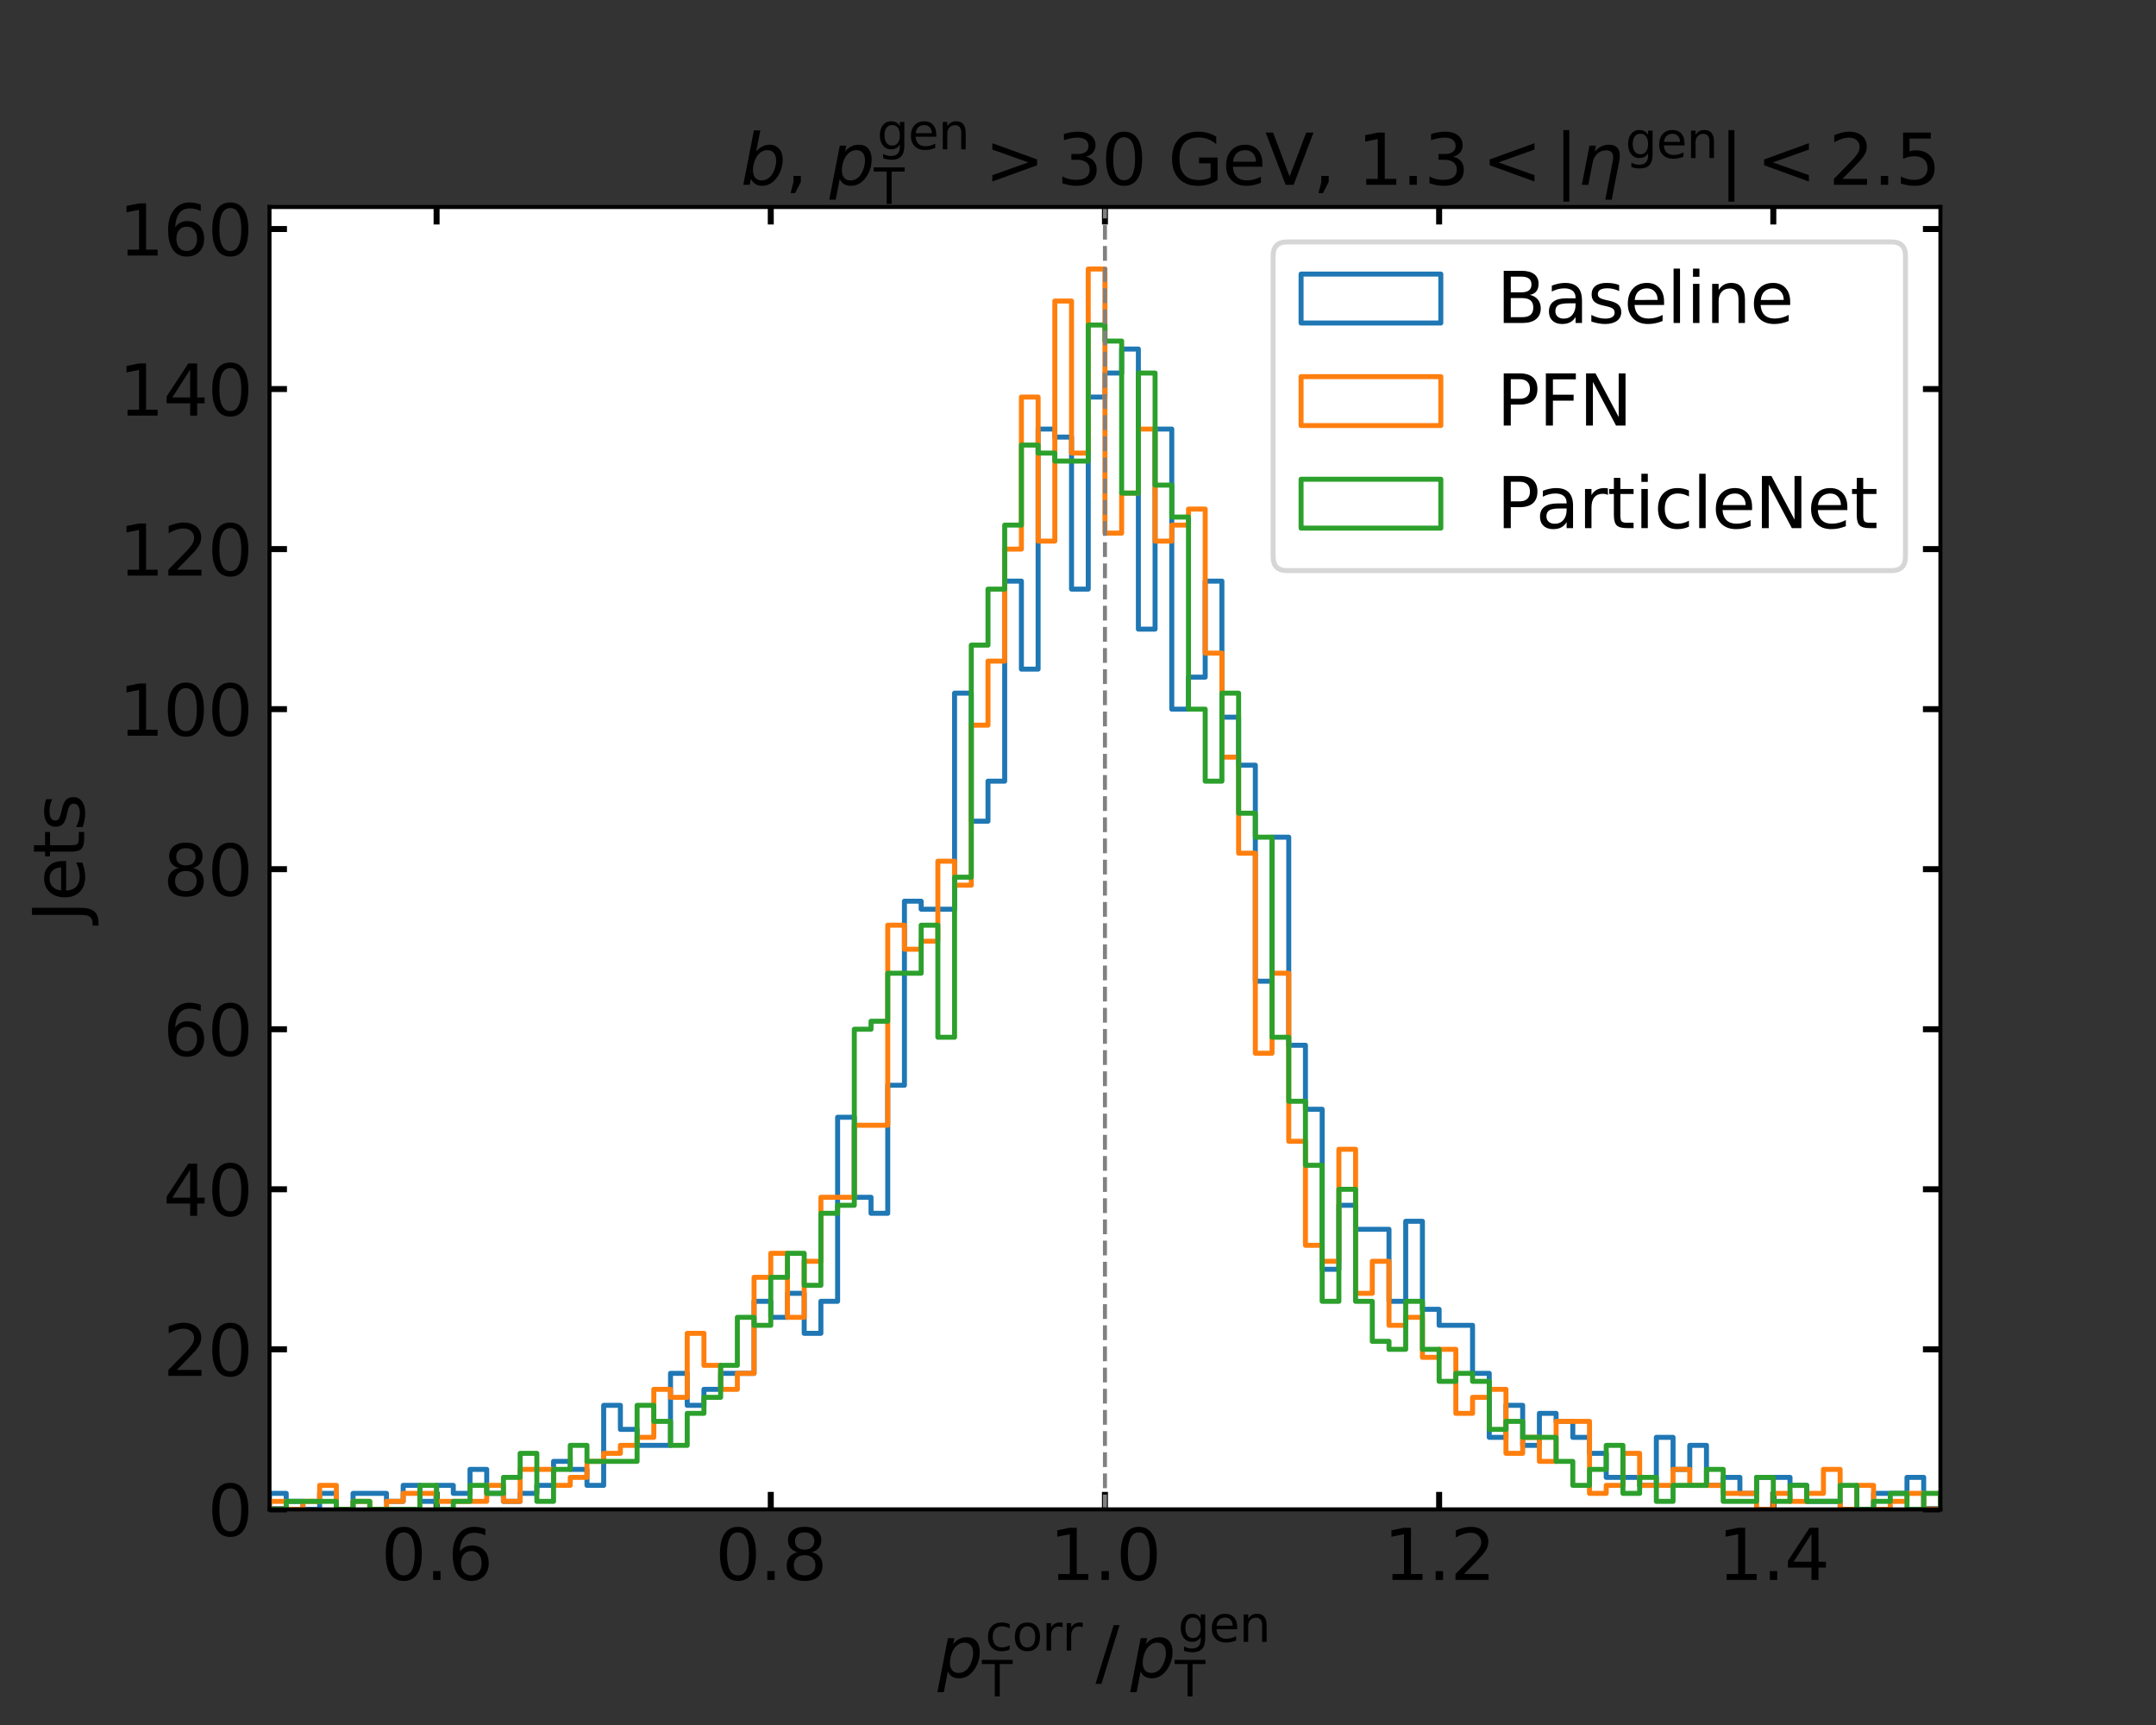 <?xml version="1.0" encoding="utf-8" standalone="no"?>
<!DOCTYPE svg PUBLIC "-//W3C//DTD SVG 1.1//EN"
  "http://www.w3.org/Graphics/SVG/1.1/DTD/svg11.dtd">
<svg xmlns:xlink="http://www.w3.org/1999/xlink" width="432pt" height="345.6pt" viewBox="0 0 432 345.6" xmlns="http://www.w3.org/2000/svg" version="1.1">
 <rect x="0" y="0" width="432" height="345.6" fill="#333333" stroke="none"/>
 <defs>
  <style type="text/css">*{stroke-linejoin: round; stroke-linecap: butt}</style>
 </defs>
 <g id="figure_1">
  <g id="patch_1">
   <path d="M 0 345.6 
L 432 345.6 
L 432 0 
L 0 0 
L 0 345.6 
z
" style="fill: none"/>
  </g>
  <g id="axes_1">
   <g id="patch_2">
    <path d="M 54 302.4 
L 388.8 302.4 
L 388.8 41.472 
L 54 41.472 
z
" style="fill: #ffffff"/>
   </g>
   <g id="matplotlib.axis_1">
    <g id="xtick_1">
     <g id="line2d_1">
      <defs>
       <path id="md44a64df7f" d="M 0 0 
L 0 -3.5 
" style="stroke: #000000; stroke-width: 1.2"/>
      </defs>
      <g>
       <use xlink:href="#md44a64df7f" x="87.48" y="302.4" style="stroke: #000000; stroke-width: 1.2"/>
      </g>
     </g>
     <g id="line2d_2">
      <defs>
       <path id="m514fd27bde" d="M 0 0 
L 0 3.5 
" style="stroke: #000000; stroke-width: 1.2"/>
      </defs>
      <g>
       <use xlink:href="#m514fd27bde" x="87.48" y="41.472" style="stroke: #000000; stroke-width: 1.2"/>
      </g>
     </g>
     <g id="text_1">
      <!-- 0.6 -->
      <g transform="translate(76.348 316.538)scale(0.14 -0.14)">
       <defs>
        <path id="DejaVuSans-30" d="M 2034 4250 
Q 1547 4250 1301 3770 
Q 1056 3291 1056 2328 
Q 1056 1369 1301 889 
Q 1547 409 2034 409 
Q 2525 409 2770 889 
Q 3016 1369 3016 2328 
Q 3016 3291 2770 3770 
Q 2525 4250 2034 4250 
z
M 2034 4750 
Q 2819 4750 3233 4129 
Q 3647 3509 3647 2328 
Q 3647 1150 3233 529 
Q 2819 -91 2034 -91 
Q 1250 -91 836 529 
Q 422 1150 422 2328 
Q 422 3509 836 4129 
Q 1250 4750 2034 4750 
z
" transform="scale(0.016)"/>
        <path id="DejaVuSans-2e" d="M 684 794 
L 1344 794 
L 1344 0 
L 684 0 
L 684 794 
z
" transform="scale(0.016)"/>
        <path id="DejaVuSans-36" d="M 2113 2584 
Q 1688 2584 1439 2293 
Q 1191 2003 1191 1497 
Q 1191 994 1439 701 
Q 1688 409 2113 409 
Q 2538 409 2786 701 
Q 3034 994 3034 1497 
Q 3034 2003 2786 2293 
Q 2538 2584 2113 2584 
z
M 3366 4563 
L 3366 3988 
Q 3128 4100 2886 4159 
Q 2644 4219 2406 4219 
Q 1781 4219 1451 3797 
Q 1122 3375 1075 2522 
Q 1259 2794 1537 2939 
Q 1816 3084 2150 3084 
Q 2853 3084 3261 2657 
Q 3669 2231 3669 1497 
Q 3669 778 3244 343 
Q 2819 -91 2113 -91 
Q 1303 -91 875 529 
Q 447 1150 447 2328 
Q 447 3434 972 4092 
Q 1497 4750 2381 4750 
Q 2619 4750 2861 4703 
Q 3103 4656 3366 4563 
z
" transform="scale(0.016)"/>
       </defs>
       <use xlink:href="#DejaVuSans-30"/>
       <use xlink:href="#DejaVuSans-2e" x="63.623"/>
       <use xlink:href="#DejaVuSans-36" x="95.41"/>
      </g>
     </g>
    </g>
    <g id="xtick_2">
     <g id="line2d_3">
      <g>
       <use xlink:href="#md44a64df7f" x="154.44" y="302.4" style="stroke: #000000; stroke-width: 1.2"/>
      </g>
     </g>
     <g id="line2d_4">
      <g>
       <use xlink:href="#m514fd27bde" x="154.44" y="41.472" style="stroke: #000000; stroke-width: 1.2"/>
      </g>
     </g>
     <g id="text_2">
      <!-- 0.8 -->
      <g transform="translate(143.308 316.538)scale(0.14 -0.14)">
       <defs>
        <path id="DejaVuSans-38" d="M 2034 2216 
Q 1584 2216 1326 1975 
Q 1069 1734 1069 1313 
Q 1069 891 1326 650 
Q 1584 409 2034 409 
Q 2484 409 2743 651 
Q 3003 894 3003 1313 
Q 3003 1734 2745 1975 
Q 2488 2216 2034 2216 
z
M 1403 2484 
Q 997 2584 770 2862 
Q 544 3141 544 3541 
Q 544 4100 942 4425 
Q 1341 4750 2034 4750 
Q 2731 4750 3128 4425 
Q 3525 4100 3525 3541 
Q 3525 3141 3298 2862 
Q 3072 2584 2669 2484 
Q 3125 2378 3379 2068 
Q 3634 1759 3634 1313 
Q 3634 634 3220 271 
Q 2806 -91 2034 -91 
Q 1263 -91 848 271 
Q 434 634 434 1313 
Q 434 1759 690 2068 
Q 947 2378 1403 2484 
z
M 1172 3481 
Q 1172 3119 1398 2916 
Q 1625 2713 2034 2713 
Q 2441 2713 2670 2916 
Q 2900 3119 2900 3481 
Q 2900 3844 2670 4047 
Q 2441 4250 2034 4250 
Q 1625 4250 1398 4047 
Q 1172 3844 1172 3481 
z
" transform="scale(0.016)"/>
       </defs>
       <use xlink:href="#DejaVuSans-30"/>
       <use xlink:href="#DejaVuSans-2e" x="63.623"/>
       <use xlink:href="#DejaVuSans-38" x="95.41"/>
      </g>
     </g>
    </g>
    <g id="xtick_3">
     <g id="line2d_5">
      <g>
       <use xlink:href="#md44a64df7f" x="221.4" y="302.4" style="stroke: #000000; stroke-width: 1.2"/>
      </g>
     </g>
     <g id="line2d_6">
      <g>
       <use xlink:href="#m514fd27bde" x="221.4" y="41.472" style="stroke: #000000; stroke-width: 1.2"/>
      </g>
     </g>
     <g id="text_3">
      <!-- 1.0 -->
      <g transform="translate(210.268 316.538)scale(0.14 -0.14)">
       <defs>
        <path id="DejaVuSans-31" d="M 794 531 
L 1825 531 
L 1825 4091 
L 703 3866 
L 703 4441 
L 1819 4666 
L 2450 4666 
L 2450 531 
L 3481 531 
L 3481 0 
L 794 0 
L 794 531 
z
" transform="scale(0.016)"/>
       </defs>
       <use xlink:href="#DejaVuSans-31"/>
       <use xlink:href="#DejaVuSans-2e" x="63.623"/>
       <use xlink:href="#DejaVuSans-30" x="95.41"/>
      </g>
     </g>
    </g>
    <g id="xtick_4">
     <g id="line2d_7">
      <g>
       <use xlink:href="#md44a64df7f" x="288.36" y="302.4" style="stroke: #000000; stroke-width: 1.2"/>
      </g>
     </g>
     <g id="line2d_8">
      <g>
       <use xlink:href="#m514fd27bde" x="288.36" y="41.472" style="stroke: #000000; stroke-width: 1.2"/>
      </g>
     </g>
     <g id="text_4">
      <!-- 1.2 -->
      <g transform="translate(277.228 316.538)scale(0.14 -0.14)">
       <defs>
        <path id="DejaVuSans-32" d="M 1228 531 
L 3431 531 
L 3431 0 
L 469 0 
L 469 531 
Q 828 903 1448 1529 
Q 2069 2156 2228 2338 
Q 2531 2678 2651 2914 
Q 2772 3150 2772 3378 
Q 2772 3750 2511 3984 
Q 2250 4219 1831 4219 
Q 1534 4219 1204 4116 
Q 875 4013 500 3803 
L 500 4441 
Q 881 4594 1212 4672 
Q 1544 4750 1819 4750 
Q 2544 4750 2975 4387 
Q 3406 4025 3406 3419 
Q 3406 3131 3298 2873 
Q 3191 2616 2906 2266 
Q 2828 2175 2409 1742 
Q 1991 1309 1228 531 
z
" transform="scale(0.016)"/>
       </defs>
       <use xlink:href="#DejaVuSans-31"/>
       <use xlink:href="#DejaVuSans-2e" x="63.623"/>
       <use xlink:href="#DejaVuSans-32" x="95.41"/>
      </g>
     </g>
    </g>
    <g id="xtick_5">
     <g id="line2d_9">
      <g>
       <use xlink:href="#md44a64df7f" x="355.32" y="302.4" style="stroke: #000000; stroke-width: 1.2"/>
      </g>
     </g>
     <g id="line2d_10">
      <g>
       <use xlink:href="#m514fd27bde" x="355.32" y="41.472" style="stroke: #000000; stroke-width: 1.2"/>
      </g>
     </g>
     <g id="text_5">
      <!-- 1.4 -->
      <g transform="translate(344.188 316.538)scale(0.14 -0.14)">
       <defs>
        <path id="DejaVuSans-34" d="M 2419 4116 
L 825 1625 
L 2419 1625 
L 2419 4116 
z
M 2253 4666 
L 3047 4666 
L 3047 1625 
L 3713 1625 
L 3713 1100 
L 3047 1100 
L 3047 0 
L 2419 0 
L 2419 1100 
L 313 1100 
L 313 1709 
L 2253 4666 
z
" transform="scale(0.016)"/>
       </defs>
       <use xlink:href="#DejaVuSans-31"/>
       <use xlink:href="#DejaVuSans-2e" x="63.623"/>
       <use xlink:href="#DejaVuSans-34" x="95.41"/>
      </g>
     </g>
    </g>
    <g id="text_6">
     <!-- $p_\mathrm{T}^\mathrm{corr}\//\/p_\mathrm{T}^\mathrm{gen}$ -->
     <g transform="translate(187.87 336.049)scale(0.14 -0.14)">
      <defs>
       <path id="DejaVuSans-Oblique-70" d="M 3175 2156 
Q 3175 2616 2975 2859 
Q 2775 3103 2400 3103 
Q 2144 3103 1911 2972 
Q 1678 2841 1497 2591 
Q 1319 2344 1212 1994 
Q 1106 1644 1106 1300 
Q 1106 863 1306 627 
Q 1506 391 1875 391 
Q 2147 391 2380 519 
Q 2613 647 2778 891 
Q 2956 1147 3065 1494 
Q 3175 1841 3175 2156 
z
M 1394 2969 
Q 1625 3272 1939 3428 
Q 2253 3584 2638 3584 
Q 3175 3584 3472 3232 
Q 3769 2881 3769 2247 
Q 3769 1728 3584 1258 
Q 3400 788 3053 416 
Q 2822 169 2531 39 
Q 2241 -91 1919 -91 
Q 1547 -91 1294 64 
Q 1041 219 916 525 
L 556 -1331 
L -19 -1331 
L 922 3500 
L 1497 3500 
L 1394 2969 
z
" transform="scale(0.016)"/>
       <path id="DejaVuSans-63" d="M 3122 3366 
L 3122 2828 
Q 2878 2963 2633 3030 
Q 2388 3097 2138 3097 
Q 1578 3097 1268 2742 
Q 959 2388 959 1747 
Q 959 1106 1268 751 
Q 1578 397 2138 397 
Q 2388 397 2633 464 
Q 2878 531 3122 666 
L 3122 134 
Q 2881 22 2623 -34 
Q 2366 -91 2075 -91 
Q 1284 -91 818 406 
Q 353 903 353 1747 
Q 353 2603 823 3093 
Q 1294 3584 2113 3584 
Q 2378 3584 2631 3529 
Q 2884 3475 3122 3366 
z
" transform="scale(0.016)"/>
       <path id="DejaVuSans-6f" d="M 1959 3097 
Q 1497 3097 1228 2736 
Q 959 2375 959 1747 
Q 959 1119 1226 758 
Q 1494 397 1959 397 
Q 2419 397 2687 759 
Q 2956 1122 2956 1747 
Q 2956 2369 2687 2733 
Q 2419 3097 1959 3097 
z
M 1959 3584 
Q 2709 3584 3137 3096 
Q 3566 2609 3566 1747 
Q 3566 888 3137 398 
Q 2709 -91 1959 -91 
Q 1206 -91 779 398 
Q 353 888 353 1747 
Q 353 2609 779 3096 
Q 1206 3584 1959 3584 
z
" transform="scale(0.016)"/>
       <path id="DejaVuSans-72" d="M 2631 2963 
Q 2534 3019 2420 3045 
Q 2306 3072 2169 3072 
Q 1681 3072 1420 2755 
Q 1159 2438 1159 1844 
L 1159 0 
L 581 0 
L 581 3500 
L 1159 3500 
L 1159 2956 
Q 1341 3275 1631 3429 
Q 1922 3584 2338 3584 
Q 2397 3584 2469 3576 
Q 2541 3569 2628 3553 
L 2631 2963 
z
" transform="scale(0.016)"/>
       <path id="DejaVuSans-54" d="M -19 4666 
L 3928 4666 
L 3928 4134 
L 2272 4134 
L 2272 0 
L 1638 0 
L 1638 4134 
L -19 4134 
L -19 4666 
z
" transform="scale(0.016)"/>
       <path id="DejaVuSans-2f" d="M 1625 4666 
L 2156 4666 
L 531 -594 
L 0 -594 
L 1625 4666 
z
" transform="scale(0.016)"/>
       <path id="DejaVuSans-67" d="M 2906 1791 
Q 2906 2416 2648 2759 
Q 2391 3103 1925 3103 
Q 1463 3103 1205 2759 
Q 947 2416 947 1791 
Q 947 1169 1205 825 
Q 1463 481 1925 481 
Q 2391 481 2648 825 
Q 2906 1169 2906 1791 
z
M 3481 434 
Q 3481 -459 3084 -895 
Q 2688 -1331 1869 -1331 
Q 1566 -1331 1297 -1286 
Q 1028 -1241 775 -1147 
L 775 -588 
Q 1028 -725 1275 -790 
Q 1522 -856 1778 -856 
Q 2344 -856 2625 -561 
Q 2906 -266 2906 331 
L 2906 616 
Q 2728 306 2450 153 
Q 2172 0 1784 0 
Q 1141 0 747 490 
Q 353 981 353 1791 
Q 353 2603 747 3093 
Q 1141 3584 1784 3584 
Q 2172 3584 2450 3431 
Q 2728 3278 2906 2969 
L 2906 3500 
L 3481 3500 
L 3481 434 
z
" transform="scale(0.016)"/>
       <path id="DejaVuSans-65" d="M 3597 1894 
L 3597 1613 
L 953 1613 
Q 991 1019 1311 708 
Q 1631 397 2203 397 
Q 2534 397 2845 478 
Q 3156 559 3463 722 
L 3463 178 
Q 3153 47 2828 -22 
Q 2503 -91 2169 -91 
Q 1331 -91 842 396 
Q 353 884 353 1716 
Q 353 2575 817 3079 
Q 1281 3584 2069 3584 
Q 2775 3584 3186 3129 
Q 3597 2675 3597 1894 
z
M 3022 2063 
Q 3016 2534 2758 2815 
Q 2500 3097 2075 3097 
Q 1594 3097 1305 2825 
Q 1016 2553 972 2059 
L 3022 2063 
z
" transform="scale(0.016)"/>
       <path id="DejaVuSans-6e" d="M 3513 2113 
L 3513 0 
L 2938 0 
L 2938 2094 
Q 2938 2591 2744 2837 
Q 2550 3084 2163 3084 
Q 1697 3084 1428 2787 
Q 1159 2491 1159 1978 
L 1159 0 
L 581 0 
L 581 3500 
L 1159 3500 
L 1159 2956 
Q 1366 3272 1645 3428 
Q 1925 3584 2291 3584 
Q 2894 3584 3203 3211 
Q 3513 2838 3513 2113 
z
" transform="scale(0.016)"/>
      </defs>
      <use xlink:href="#DejaVuSans-Oblique-70" transform="translate(0 0.052)"/>
      <use xlink:href="#DejaVuSans-63" transform="translate(68.126 38.333)scale(0.7)"/>
      <use xlink:href="#DejaVuSans-6f" transform="translate(106.613 38.333)scale(0.7)"/>
      <use xlink:href="#DejaVuSans-72" transform="translate(149.44 38.333)scale(0.7)"/>
      <use xlink:href="#DejaVuSans-72" transform="translate(178.219 38.333)scale(0.7)"/>
      <use xlink:href="#DejaVuSans-54" transform="translate(63.477 -27.292)scale(0.7)"/>
      <use xlink:href="#DejaVuSans-2f" transform="translate(225.969 0.052)"/>
      <use xlink:href="#DejaVuSans-Oblique-70" transform="translate(275.896 0.052)"/>
      <use xlink:href="#DejaVuSans-67" transform="translate(344.022 50.8)scale(0.7)"/>
      <use xlink:href="#DejaVuSans-65" transform="translate(388.456 50.8)scale(0.7)"/>
      <use xlink:href="#DejaVuSans-6e" transform="translate(431.522 50.8)scale(0.7)"/>
      <use xlink:href="#DejaVuSans-54" transform="translate(339.372 -27.292)scale(0.7)"/>
     </g>
    </g>
   </g>
   <g id="matplotlib.axis_2">
    <g id="ytick_1">
     <g id="line2d_11">
      <defs>
       <path id="md20854855e" d="M 0 0 
L 3.5 0 
" style="stroke: #000000; stroke-width: 1.2"/>
      </defs>
      <g>
       <use xlink:href="#md20854855e" x="54" y="302.4" style="stroke: #000000; stroke-width: 1.2"/>
      </g>
     </g>
     <g id="line2d_12">
      <defs>
       <path id="me1ad275a68" d="M 0 0 
L -3.5 0 
" style="stroke: #000000; stroke-width: 1.2"/>
      </defs>
      <g>
       <use xlink:href="#me1ad275a68" x="388.8" y="302.4" style="stroke: #000000; stroke-width: 1.2"/>
      </g>
     </g>
     <g id="text_7">
      <!-- 0 -->
      <g transform="translate(41.593 307.719)scale(0.14 -0.14)">
       <use xlink:href="#DejaVuSans-30"/>
      </g>
     </g>
    </g>
    <g id="ytick_2">
     <g id="line2d_13">
      <g>
       <use xlink:href="#md20854855e" x="54" y="270.335" style="stroke: #000000; stroke-width: 1.2"/>
      </g>
     </g>
     <g id="line2d_14">
      <g>
       <use xlink:href="#me1ad275a68" x="388.8" y="270.335" style="stroke: #000000; stroke-width: 1.2"/>
      </g>
     </g>
     <g id="text_8">
      <!-- 20 -->
      <g transform="translate(32.685 275.654)scale(0.14 -0.14)">
       <use xlink:href="#DejaVuSans-32"/>
       <use xlink:href="#DejaVuSans-30" x="63.623"/>
      </g>
     </g>
    </g>
    <g id="ytick_3">
     <g id="line2d_15">
      <g>
       <use xlink:href="#md20854855e" x="54" y="238.27" style="stroke: #000000; stroke-width: 1.2"/>
      </g>
     </g>
     <g id="line2d_16">
      <g>
       <use xlink:href="#me1ad275a68" x="388.8" y="238.27" style="stroke: #000000; stroke-width: 1.2"/>
      </g>
     </g>
     <g id="text_9">
      <!-- 40 -->
      <g transform="translate(32.685 243.589)scale(0.14 -0.14)">
       <use xlink:href="#DejaVuSans-34"/>
       <use xlink:href="#DejaVuSans-30" x="63.623"/>
      </g>
     </g>
    </g>
    <g id="ytick_4">
     <g id="line2d_17">
      <g>
       <use xlink:href="#md20854855e" x="54" y="206.205" style="stroke: #000000; stroke-width: 1.2"/>
      </g>
     </g>
     <g id="line2d_18">
      <g>
       <use xlink:href="#me1ad275a68" x="388.8" y="206.205" style="stroke: #000000; stroke-width: 1.2"/>
      </g>
     </g>
     <g id="text_10">
      <!-- 60 -->
      <g transform="translate(32.685 211.524)scale(0.14 -0.14)">
       <use xlink:href="#DejaVuSans-36"/>
       <use xlink:href="#DejaVuSans-30" x="63.623"/>
      </g>
     </g>
    </g>
    <g id="ytick_5">
     <g id="line2d_19">
      <g>
       <use xlink:href="#md20854855e" x="54" y="174.14" style="stroke: #000000; stroke-width: 1.2"/>
      </g>
     </g>
     <g id="line2d_20">
      <g>
       <use xlink:href="#me1ad275a68" x="388.8" y="174.14" style="stroke: #000000; stroke-width: 1.2"/>
      </g>
     </g>
     <g id="text_11">
      <!-- 80 -->
      <g transform="translate(32.685 179.459)scale(0.14 -0.14)">
       <use xlink:href="#DejaVuSans-38"/>
       <use xlink:href="#DejaVuSans-30" x="63.623"/>
      </g>
     </g>
    </g>
    <g id="ytick_6">
     <g id="line2d_21">
      <g>
       <use xlink:href="#md20854855e" x="54" y="142.076" style="stroke: #000000; stroke-width: 1.2"/>
      </g>
     </g>
     <g id="line2d_22">
      <g>
       <use xlink:href="#me1ad275a68" x="388.8" y="142.076" style="stroke: #000000; stroke-width: 1.2"/>
      </g>
     </g>
     <g id="text_12">
      <!-- 100 -->
      <g transform="translate(23.777 147.394)scale(0.14 -0.14)">
       <use xlink:href="#DejaVuSans-31"/>
       <use xlink:href="#DejaVuSans-30" x="63.623"/>
       <use xlink:href="#DejaVuSans-30" x="127.246"/>
      </g>
     </g>
    </g>
    <g id="ytick_7">
     <g id="line2d_23">
      <g>
       <use xlink:href="#md20854855e" x="54" y="110.011" style="stroke: #000000; stroke-width: 1.2"/>
      </g>
     </g>
     <g id="line2d_24">
      <g>
       <use xlink:href="#me1ad275a68" x="388.8" y="110.011" style="stroke: #000000; stroke-width: 1.2"/>
      </g>
     </g>
     <g id="text_13">
      <!-- 120 -->
      <g transform="translate(23.777 115.33)scale(0.14 -0.14)">
       <use xlink:href="#DejaVuSans-31"/>
       <use xlink:href="#DejaVuSans-32" x="63.623"/>
       <use xlink:href="#DejaVuSans-30" x="127.246"/>
      </g>
     </g>
    </g>
    <g id="ytick_8">
     <g id="line2d_25">
      <g>
       <use xlink:href="#md20854855e" x="54" y="77.946" style="stroke: #000000; stroke-width: 1.2"/>
      </g>
     </g>
     <g id="line2d_26">
      <g>
       <use xlink:href="#me1ad275a68" x="388.8" y="77.946" style="stroke: #000000; stroke-width: 1.2"/>
      </g>
     </g>
     <g id="text_14">
      <!-- 140 -->
      <g transform="translate(23.777 83.265)scale(0.14 -0.14)">
       <use xlink:href="#DejaVuSans-31"/>
       <use xlink:href="#DejaVuSans-34" x="63.623"/>
       <use xlink:href="#DejaVuSans-30" x="127.246"/>
      </g>
     </g>
    </g>
    <g id="ytick_9">
     <g id="line2d_27">
      <g>
       <use xlink:href="#md20854855e" x="54" y="45.881" style="stroke: #000000; stroke-width: 1.2"/>
      </g>
     </g>
     <g id="line2d_28">
      <g>
       <use xlink:href="#me1ad275a68" x="388.8" y="45.881" style="stroke: #000000; stroke-width: 1.2"/>
      </g>
     </g>
     <g id="text_15">
      <!-- 160 -->
      <g transform="translate(23.777 51.2)scale(0.14 -0.14)">
       <use xlink:href="#DejaVuSans-31"/>
       <use xlink:href="#DejaVuSans-36" x="63.623"/>
       <use xlink:href="#DejaVuSans-30" x="127.246"/>
      </g>
     </g>
    </g>
    <g id="text_16">
     <!-- Jets -->
     <g transform="translate(16.866 184.699)rotate(-90)scale(0.14 -0.14)">
      <defs>
       <path id="DejaVuSans-4a" d="M 628 4666 
L 1259 4666 
L 1259 325 
Q 1259 -519 939 -900 
Q 619 -1281 -91 -1281 
L -331 -1281 
L -331 -750 
L -134 -750 
Q 284 -750 456 -515 
Q 628 -281 628 325 
L 628 4666 
z
" transform="scale(0.016)"/>
       <path id="DejaVuSans-74" d="M 1172 4494 
L 1172 3500 
L 2356 3500 
L 2356 3053 
L 1172 3053 
L 1172 1153 
Q 1172 725 1289 603 
Q 1406 481 1766 481 
L 2356 481 
L 2356 0 
L 1766 0 
Q 1100 0 847 248 
Q 594 497 594 1153 
L 594 3053 
L 172 3053 
L 172 3500 
L 594 3500 
L 594 4494 
L 1172 4494 
z
" transform="scale(0.016)"/>
       <path id="DejaVuSans-73" d="M 2834 3397 
L 2834 2853 
Q 2591 2978 2328 3040 
Q 2066 3103 1784 3103 
Q 1356 3103 1142 2972 
Q 928 2841 928 2578 
Q 928 2378 1081 2264 
Q 1234 2150 1697 2047 
L 1894 2003 
Q 2506 1872 2764 1633 
Q 3022 1394 3022 966 
Q 3022 478 2636 193 
Q 2250 -91 1575 -91 
Q 1294 -91 989 -36 
Q 684 19 347 128 
L 347 722 
Q 666 556 975 473 
Q 1284 391 1588 391 
Q 1994 391 2212 530 
Q 2431 669 2431 922 
Q 2431 1156 2273 1281 
Q 2116 1406 1581 1522 
L 1381 1569 
Q 847 1681 609 1914 
Q 372 2147 372 2553 
Q 372 3047 722 3315 
Q 1072 3584 1716 3584 
Q 2034 3584 2315 3537 
Q 2597 3491 2834 3397 
z
" transform="scale(0.016)"/>
      </defs>
      <use xlink:href="#DejaVuSans-4a"/>
      <use xlink:href="#DejaVuSans-65" x="29.492"/>
      <use xlink:href="#DejaVuSans-74" x="91.016"/>
      <use xlink:href="#DejaVuSans-73" x="130.225"/>
     </g>
    </g>
   </g>
   <g id="patch_3">
    <path d="M 54 302.4 
L 54 299.194 
L 57.348 299.194 
L 57.348 300.797 
L 60.696 300.797 
L 60.696 302.4 
L 64.044 302.4 
L 64.044 299.194 
L 67.392 299.194 
L 67.392 302.4 
L 70.74 302.4 
L 70.74 299.194 
L 77.436 299.194 
L 77.436 300.797 
L 80.784 300.797 
L 80.784 297.59 
L 84.132 297.59 
L 84.132 300.797 
L 87.48 300.797 
L 87.48 297.59 
L 90.828 297.59 
L 90.828 299.194 
L 94.176 299.194 
L 94.176 294.384 
L 97.524 294.384 
L 97.524 299.194 
L 100.872 299.194 
L 100.872 300.797 
L 104.22 300.797 
L 104.22 299.194 
L 107.568 299.194 
L 107.568 297.59 
L 110.916 297.59 
L 110.916 292.781 
L 114.264 292.781 
L 114.264 294.384 
L 117.612 294.384 
L 117.612 297.59 
L 120.96 297.59 
L 120.96 281.558 
L 124.308 281.558 
L 124.308 286.368 
L 127.656 286.368 
L 127.656 289.574 
L 134.352 289.574 
L 134.352 275.145 
L 137.7 275.145 
L 137.7 281.558 
L 141.048 281.558 
L 141.048 278.351 
L 144.396 278.351 
L 144.396 275.145 
L 151.092 275.145 
L 151.092 260.716 
L 154.44 260.716 
L 154.44 263.922 
L 157.788 263.922 
L 157.788 259.112 
L 161.136 259.112 
L 161.136 267.129 
L 164.484 267.129 
L 164.484 260.716 
L 167.832 260.716 
L 167.832 223.841 
L 171.18 223.841 
L 171.18 239.873 
L 174.528 239.873 
L 174.528 243.08 
L 177.876 243.08 
L 177.876 217.428 
L 181.224 217.428 
L 181.224 180.553 
L 184.572 180.553 
L 184.572 182.157 
L 191.268 182.157 
L 191.268 138.869 
L 194.616 138.869 
L 194.616 164.521 
L 197.964 164.521 
L 197.964 156.505 
L 201.312 156.505 
L 201.312 116.424 
L 204.66 116.424 
L 204.66 134.059 
L 208.008 134.059 
L 208.008 85.962 
L 211.356 85.962 
L 211.356 87.565 
L 214.704 87.565 
L 214.704 118.027 
L 218.052 118.027 
L 218.052 79.549 
L 221.4 79.549 
L 221.4 74.739 
L 224.748 74.739 
L 224.748 69.93 
L 228.096 69.93 
L 228.096 126.043 
L 231.444 126.043 
L 231.444 85.962 
L 234.792 85.962 
L 234.792 142.076 
L 238.14 142.076 
L 238.14 135.663 
L 241.488 135.663 
L 241.488 116.424 
L 244.836 116.424 
L 244.836 143.679 
L 248.184 143.679 
L 248.184 153.298 
L 251.532 153.298 
L 251.532 196.586 
L 254.88 196.586 
L 254.88 167.727 
L 258.228 167.727 
L 258.228 209.412 
L 261.576 209.412 
L 261.576 222.238 
L 264.924 222.238 
L 264.924 254.303 
L 268.272 254.303 
L 268.272 241.477 
L 271.62 241.477 
L 271.62 246.286 
L 278.316 246.286 
L 278.316 260.716 
L 281.664 260.716 
L 281.664 244.683 
L 285.012 244.683 
L 285.012 262.319 
L 288.36 262.319 
L 288.36 265.525 
L 295.056 265.525 
L 295.056 275.145 
L 298.404 275.145 
L 298.404 287.971 
L 301.752 287.971 
L 301.752 281.558 
L 305.1 281.558 
L 305.1 289.574 
L 308.448 289.574 
L 308.448 283.161 
L 311.796 283.161 
L 311.796 284.764 
L 315.144 284.764 
L 315.144 287.971 
L 318.492 287.971 
L 318.492 291.177 
L 321.84 291.177 
L 321.84 295.987 
L 328.536 295.987 
L 328.536 297.59 
L 331.884 297.59 
L 331.884 287.971 
L 335.232 287.971 
L 335.232 294.384 
L 338.58 294.384 
L 338.58 289.574 
L 341.928 289.574 
L 341.928 297.59 
L 345.276 297.59 
L 345.276 295.987 
L 348.624 295.987 
L 348.624 299.194 
L 351.972 299.194 
L 351.972 295.987 
L 358.668 295.987 
L 358.668 297.59 
L 362.016 297.59 
L 362.016 300.797 
L 368.712 300.797 
L 368.712 302.4 
L 375.408 302.4 
L 375.408 299.194 
L 382.104 299.194 
L 382.104 295.987 
L 385.452 295.987 
L 385.452 302.4 
L 388.8 302.4 
L 388.8 302.4 
" clip-path="url(#p93a8fab17c)" style="fill: none; stroke: #1f77b4; stroke-linejoin: miter"/>
   </g>
   <g id="patch_4">
    <path d="M 54 302.4 
L 54 300.797 
L 57.348 300.797 
L 57.348 302.4 
L 60.696 302.4 
L 60.696 300.797 
L 64.044 300.797 
L 64.044 297.59 
L 67.392 297.59 
L 67.392 302.4 
L 70.74 302.4 
L 70.74 300.797 
L 74.088 300.797 
L 74.088 302.4 
L 77.436 302.4 
L 77.436 300.797 
L 80.784 300.797 
L 80.784 299.194 
L 87.48 299.194 
L 87.48 300.797 
L 97.524 300.797 
L 97.524 297.59 
L 100.872 297.59 
L 100.872 300.797 
L 104.22 300.797 
L 104.22 294.384 
L 110.916 294.384 
L 110.916 297.59 
L 114.264 297.59 
L 114.264 295.987 
L 117.612 295.987 
L 117.612 292.781 
L 120.96 292.781 
L 120.96 291.177 
L 124.308 291.177 
L 124.308 289.574 
L 127.656 289.574 
L 127.656 287.971 
L 131.004 287.971 
L 131.004 278.351 
L 134.352 278.351 
L 134.352 279.955 
L 137.7 279.955 
L 137.7 267.129 
L 141.048 267.129 
L 141.048 273.542 
L 144.396 273.542 
L 144.396 278.351 
L 147.744 278.351 
L 147.744 275.145 
L 151.092 275.145 
L 151.092 255.906 
L 154.44 255.906 
L 154.44 251.096 
L 157.788 251.096 
L 157.788 263.922 
L 161.136 263.922 
L 161.136 252.699 
L 164.484 252.699 
L 164.484 239.873 
L 171.18 239.873 
L 171.18 225.444 
L 177.876 225.444 
L 177.876 185.363 
L 181.224 185.363 
L 181.224 190.173 
L 184.572 190.173 
L 184.572 188.57 
L 187.92 188.57 
L 187.92 172.537 
L 191.268 172.537 
L 191.268 177.347 
L 194.616 177.347 
L 194.616 145.282 
L 197.964 145.282 
L 197.964 132.456 
L 201.312 132.456 
L 201.312 110.011 
L 204.66 110.011 
L 204.66 79.549 
L 208.008 79.549 
L 208.008 108.407 
L 211.356 108.407 
L 211.356 60.31 
L 214.704 60.31 
L 214.704 90.772 
L 218.052 90.772 
L 218.052 53.897 
L 221.4 53.897 
L 221.4 106.804 
L 224.748 106.804 
L 224.748 98.788 
L 228.096 98.788 
L 228.096 85.962 
L 231.444 85.962 
L 231.444 108.407 
L 234.792 108.407 
L 234.792 105.201 
L 238.14 105.201 
L 238.14 101.994 
L 241.488 101.994 
L 241.488 130.853 
L 244.836 130.853 
L 244.836 151.695 
L 248.184 151.695 
L 248.184 170.934 
L 251.532 170.934 
L 251.532 211.015 
L 254.88 211.015 
L 254.88 194.983 
L 258.228 194.983 
L 258.228 228.651 
L 261.576 228.651 
L 261.576 249.493 
L 264.924 249.493 
L 264.924 252.699 
L 268.272 252.699 
L 268.272 230.254 
L 271.62 230.254 
L 271.62 259.112 
L 274.968 259.112 
L 274.968 252.699 
L 278.316 252.699 
L 278.316 265.525 
L 281.664 265.525 
L 281.664 263.922 
L 285.012 263.922 
L 285.012 271.938 
L 288.36 271.938 
L 288.36 270.335 
L 291.708 270.335 
L 291.708 283.161 
L 295.056 283.161 
L 295.056 279.955 
L 298.404 279.955 
L 298.404 278.351 
L 301.752 278.351 
L 301.752 291.177 
L 305.1 291.177 
L 305.1 287.971 
L 308.448 287.971 
L 308.448 292.781 
L 311.796 292.781 
L 311.796 284.764 
L 318.492 284.764 
L 318.492 299.194 
L 321.84 299.194 
L 321.84 297.59 
L 325.188 297.59 
L 325.188 291.177 
L 328.536 291.177 
L 328.536 297.59 
L 335.232 297.59 
L 335.232 294.384 
L 338.58 294.384 
L 338.58 297.59 
L 345.276 297.59 
L 345.276 299.194 
L 351.972 299.194 
L 351.972 302.4 
L 355.32 302.4 
L 355.32 299.194 
L 358.668 299.194 
L 358.668 300.797 
L 362.016 300.797 
L 362.016 299.194 
L 365.364 299.194 
L 365.364 294.384 
L 368.712 294.384 
L 368.712 302.4 
L 372.06 302.4 
L 372.06 297.59 
L 375.408 297.59 
L 375.408 302.4 
L 378.756 302.4 
L 378.756 300.797 
L 382.104 300.797 
L 382.104 299.194 
L 385.452 299.194 
L 385.452 302.4 
L 388.8 302.4 
L 388.8 302.4 
" clip-path="url(#p93a8fab17c)" style="fill: none; stroke: #ff7f0e; stroke-linejoin: miter"/>
   </g>
   <g id="patch_5">
    <path d="M 54 302.4 
L 57.348 302.4 
L 57.348 300.797 
L 67.392 300.797 
L 67.392 302.4 
L 70.74 302.4 
L 70.74 300.797 
L 74.088 300.797 
L 74.088 302.4 
L 84.132 302.4 
L 84.132 297.59 
L 87.48 297.59 
L 87.48 302.4 
L 90.828 302.4 
L 90.828 300.797 
L 94.176 300.797 
L 94.176 297.59 
L 97.524 297.59 
L 97.524 299.194 
L 100.872 299.194 
L 100.872 295.987 
L 104.22 295.987 
L 104.22 291.177 
L 107.568 291.177 
L 107.568 300.797 
L 110.916 300.797 
L 110.916 294.384 
L 114.264 294.384 
L 114.264 289.574 
L 117.612 289.574 
L 117.612 292.781 
L 127.656 292.781 
L 127.656 281.558 
L 131.004 281.558 
L 131.004 284.764 
L 134.352 284.764 
L 134.352 289.574 
L 137.7 289.574 
L 137.7 283.161 
L 141.048 283.161 
L 141.048 279.955 
L 144.396 279.955 
L 144.396 273.542 
L 147.744 273.542 
L 147.744 263.922 
L 151.092 263.922 
L 151.092 265.525 
L 154.44 265.525 
L 154.44 255.906 
L 157.788 255.906 
L 157.788 251.096 
L 161.136 251.096 
L 161.136 257.509 
L 164.484 257.509 
L 164.484 243.08 
L 167.832 243.08 
L 167.832 241.477 
L 171.18 241.477 
L 171.18 206.205 
L 174.528 206.205 
L 174.528 204.602 
L 177.876 204.602 
L 177.876 194.983 
L 184.572 194.983 
L 184.572 185.363 
L 187.92 185.363 
L 187.92 207.809 
L 191.268 207.809 
L 191.268 175.744 
L 194.616 175.744 
L 194.616 129.25 
L 197.964 129.25 
L 197.964 118.027 
L 201.312 118.027 
L 201.312 105.201 
L 204.66 105.201 
L 204.66 89.169 
L 208.008 89.169 
L 208.008 90.772 
L 211.356 90.772 
L 211.356 92.375 
L 218.052 92.375 
L 218.052 65.12 
L 221.4 65.12 
L 221.4 68.326 
L 224.748 68.326 
L 224.748 98.788 
L 228.096 98.788 
L 228.096 74.739 
L 231.444 74.739 
L 231.444 97.185 
L 234.792 97.185 
L 234.792 103.598 
L 238.14 103.598 
L 238.14 142.076 
L 241.488 142.076 
L 241.488 156.505 
L 244.836 156.505 
L 244.836 138.869 
L 248.184 138.869 
L 248.184 162.918 
L 251.532 162.918 
L 251.532 167.727 
L 254.88 167.727 
L 254.88 207.809 
L 258.228 207.809 
L 258.228 220.635 
L 261.576 220.635 
L 261.576 233.46 
L 264.924 233.46 
L 264.924 260.716 
L 268.272 260.716 
L 268.272 238.27 
L 271.62 238.27 
L 271.62 260.716 
L 274.968 260.716 
L 274.968 268.732 
L 278.316 268.732 
L 278.316 270.335 
L 281.664 270.335 
L 281.664 260.716 
L 285.012 260.716 
L 285.012 270.335 
L 288.36 270.335 
L 288.36 276.748 
L 291.708 276.748 
L 291.708 275.145 
L 295.056 275.145 
L 295.056 276.748 
L 298.404 276.748 
L 298.404 286.368 
L 301.752 286.368 
L 301.752 284.764 
L 305.1 284.764 
L 305.1 287.971 
L 311.796 287.971 
L 311.796 292.781 
L 315.144 292.781 
L 315.144 297.59 
L 318.492 297.59 
L 318.492 294.384 
L 321.84 294.384 
L 321.84 289.574 
L 325.188 289.574 
L 325.188 299.194 
L 328.536 299.194 
L 328.536 295.987 
L 331.884 295.987 
L 331.884 300.797 
L 335.232 300.797 
L 335.232 297.59 
L 341.928 297.59 
L 341.928 294.384 
L 345.276 294.384 
L 345.276 300.797 
L 351.972 300.797 
L 351.972 295.987 
L 355.32 295.987 
L 355.32 300.797 
L 358.668 300.797 
L 358.668 297.59 
L 362.016 297.59 
L 362.016 300.797 
L 368.712 300.797 
L 368.712 297.59 
L 372.06 297.59 
L 372.06 302.4 
L 375.408 302.4 
L 375.408 300.797 
L 378.756 300.797 
L 378.756 299.194 
L 382.104 299.194 
L 382.104 302.4 
L 385.452 302.4 
L 385.452 299.194 
L 388.8 299.194 
L 388.8 302.4 
L 388.8 302.4 
" clip-path="url(#p93a8fab17c)" style="fill: none; stroke: #2ca02c; stroke-linejoin: miter"/>
   </g>
   <g id="line2d_29">
    <path d="M 221.4 302.4 
L 221.4 41.472 
" clip-path="url(#p93a8fab17c)" style="fill: none; stroke-dasharray: 2.96,1.28; stroke-dashoffset: 0; stroke: #808080; stroke-width: 0.8"/>
   </g>
   <g id="patch_6">
    <path d="M 54 302.4 
L 54 41.472 
" style="fill: none; stroke: #000000; stroke-width: 0.8; stroke-linejoin: miter; stroke-linecap: square"/>
   </g>
   <g id="patch_7">
    <path d="M 388.8 302.4 
L 388.8 41.472 
" style="fill: none; stroke: #000000; stroke-width: 0.8; stroke-linejoin: miter; stroke-linecap: square"/>
   </g>
   <g id="patch_8">
    <path d="M 54 302.4 
L 388.8 302.4 
" style="fill: none; stroke: #000000; stroke-width: 0.8; stroke-linejoin: miter; stroke-linecap: square"/>
   </g>
   <g id="patch_9">
    <path d="M 54 41.472 
L 388.8 41.472 
" style="fill: none; stroke: #000000; stroke-width: 0.8; stroke-linejoin: miter; stroke-linecap: square"/>
   </g>
   <g id="text_17">
    <!-- $b$, $p_\mathrm{T}^\mathrm{gen} &gt; 30$ GeV, $1.3 &lt; |\eta^\mathrm{gen}| &lt; 2.5$ -->
    <g transform="translate(148.42 37.03)scale(0.14 -0.14)">
     <defs>
      <path id="DejaVuSans-Oblique-62" d="M 3169 2138 
Q 3169 2591 2961 2847 
Q 2753 3103 2388 3103 
Q 2122 3103 1889 2973 
Q 1656 2844 1484 2597 
Q 1303 2338 1198 1995 
Q 1094 1653 1094 1313 
Q 1094 881 1298 636 
Q 1503 391 1863 391 
Q 2134 391 2365 517 
Q 2597 644 2772 891 
Q 2950 1147 3059 1487 
Q 3169 1828 3169 2138 
z
M 1381 2969 
Q 1594 3256 1914 3420 
Q 2234 3584 2584 3584 
Q 3122 3584 3439 3221 
Q 3756 2859 3756 2241 
Q 3756 1734 3570 1259 
Q 3384 784 3041 416 
Q 2816 172 2522 40 
Q 2228 -91 1906 -91 
Q 1566 -91 1316 65 
Q 1066 222 909 531 
L 806 0 
L 231 0 
L 1178 4863 
L 1753 4863 
L 1381 2969 
z
" transform="scale(0.016)"/>
      <path id="DejaVuSans-2c" d="M 750 794 
L 1409 794 
L 1409 256 
L 897 -744 
L 494 -744 
L 750 256 
L 750 794 
z
" transform="scale(0.016)"/>
      <path id="DejaVuSans-20" transform="scale(0.016)"/>
      <path id="DejaVuSans-3e" d="M 678 3150 
L 678 3719 
L 4684 2266 
L 4684 1747 
L 678 294 
L 678 863 
L 3897 2003 
L 678 3150 
z
" transform="scale(0.016)"/>
      <path id="DejaVuSans-33" d="M 2597 2516 
Q 3050 2419 3304 2112 
Q 3559 1806 3559 1356 
Q 3559 666 3084 287 
Q 2609 -91 1734 -91 
Q 1441 -91 1130 -33 
Q 819 25 488 141 
L 488 750 
Q 750 597 1062 519 
Q 1375 441 1716 441 
Q 2309 441 2620 675 
Q 2931 909 2931 1356 
Q 2931 1769 2642 2001 
Q 2353 2234 1838 2234 
L 1294 2234 
L 1294 2753 
L 1863 2753 
Q 2328 2753 2575 2939 
Q 2822 3125 2822 3475 
Q 2822 3834 2567 4026 
Q 2313 4219 1838 4219 
Q 1578 4219 1281 4162 
Q 984 4106 628 3988 
L 628 4550 
Q 988 4650 1302 4700 
Q 1616 4750 1894 4750 
Q 2613 4750 3031 4423 
Q 3450 4097 3450 3541 
Q 3450 3153 3228 2886 
Q 3006 2619 2597 2516 
z
" transform="scale(0.016)"/>
      <path id="DejaVuSans-47" d="M 3809 666 
L 3809 1919 
L 2778 1919 
L 2778 2438 
L 4434 2438 
L 4434 434 
Q 4069 175 3628 42 
Q 3188 -91 2688 -91 
Q 1594 -91 976 548 
Q 359 1188 359 2328 
Q 359 3472 976 4111 
Q 1594 4750 2688 4750 
Q 3144 4750 3555 4637 
Q 3966 4525 4313 4306 
L 4313 3634 
Q 3963 3931 3569 4081 
Q 3175 4231 2741 4231 
Q 1884 4231 1454 3753 
Q 1025 3275 1025 2328 
Q 1025 1384 1454 906 
Q 1884 428 2741 428 
Q 3075 428 3337 486 
Q 3600 544 3809 666 
z
" transform="scale(0.016)"/>
      <path id="DejaVuSans-56" d="M 1831 0 
L 50 4666 
L 709 4666 
L 2188 738 
L 3669 4666 
L 4325 4666 
L 2547 0 
L 1831 0 
z
" transform="scale(0.016)"/>
      <path id="DejaVuSans-3c" d="M 4684 3150 
L 1459 2003 
L 4684 863 
L 4684 294 
L 678 1747 
L 678 2266 
L 4684 3719 
L 4684 3150 
z
" transform="scale(0.016)"/>
      <path id="DejaVuSans-7c" d="M 1344 4891 
L 1344 -1509 
L 813 -1509 
L 813 4891 
L 1344 4891 
z
" transform="scale(0.016)"/>
      <path id="DejaVuSans-Oblique-3b7" d="M 3703 2113 
L 3034 -1331 
L 2459 -1331 
L 3125 2094 
Q 3222 2591 3075 2838 
Q 2931 3084 2544 3084 
Q 2078 3084 1750 2788 
Q 1425 2491 1325 1978 
L 941 0 
L 363 0 
L 1044 3500 
L 1622 3500 
L 1516 2956 
Q 1781 3272 2094 3428 
Q 2403 3584 2769 3584 
Q 3372 3584 3609 3213 
Q 3844 2838 3703 2113 
z
" transform="scale(0.016)"/>
      <path id="DejaVuSans-35" d="M 691 4666 
L 3169 4666 
L 3169 4134 
L 1269 4134 
L 1269 2991 
Q 1406 3038 1543 3061 
Q 1681 3084 1819 3084 
Q 2600 3084 3056 2656 
Q 3513 2228 3513 1497 
Q 3513 744 3044 326 
Q 2575 -91 1722 -91 
Q 1428 -91 1123 -41 
Q 819 9 494 109 
L 494 744 
Q 775 591 1075 516 
Q 1375 441 1709 441 
Q 2250 441 2565 725 
Q 2881 1009 2881 1497 
Q 2881 1984 2565 2268 
Q 2250 2553 1709 2553 
Q 1456 2553 1204 2497 
Q 953 2441 691 2322 
L 691 4666 
z
" transform="scale(0.016)"/>
     </defs>
     <use xlink:href="#DejaVuSans-Oblique-62" transform="translate(0 0.052)"/>
     <use xlink:href="#DejaVuSans-2c" transform="translate(63.477 0.052)"/>
     <use xlink:href="#DejaVuSans-20" transform="translate(95.264 0.052)"/>
     <use xlink:href="#DejaVuSans-Oblique-70" transform="translate(127.051 0.052)"/>
     <use xlink:href="#DejaVuSans-67" transform="translate(195.177 50.8)scale(0.7)"/>
     <use xlink:href="#DejaVuSans-65" transform="translate(239.611 50.8)scale(0.7)"/>
     <use xlink:href="#DejaVuSans-6e" transform="translate(282.677 50.8)scale(0.7)"/>
     <use xlink:href="#DejaVuSans-54" transform="translate(190.527 -27.292)scale(0.7)"/>
     <use xlink:href="#DejaVuSans-3e" transform="translate(349.259 0.052)"/>
     <use xlink:href="#DejaVuSans-33" transform="translate(452.531 0.052)"/>
     <use xlink:href="#DejaVuSans-30" transform="translate(516.154 0.052)"/>
     <use xlink:href="#DejaVuSans-20" transform="translate(579.777 0.052)"/>
     <use xlink:href="#DejaVuSans-47" transform="translate(611.564 0.052)"/>
     <use xlink:href="#DejaVuSans-65" transform="translate(689.054 0.052)"/>
     <use xlink:href="#DejaVuSans-56" transform="translate(750.578 0.052)"/>
     <use xlink:href="#DejaVuSans-2c" transform="translate(818.986 0.052)"/>
     <use xlink:href="#DejaVuSans-20" transform="translate(850.773 0.052)"/>
     <use xlink:href="#DejaVuSans-31" transform="translate(882.56 0.052)"/>
     <use xlink:href="#DejaVuSans-2e" transform="translate(946.183 0.052)"/>
     <use xlink:href="#DejaVuSans-33" transform="translate(977.97 0.052)"/>
     <use xlink:href="#DejaVuSans-3c" transform="translate(1061.076 0.052)"/>
     <use xlink:href="#DejaVuSans-7c" transform="translate(1164.347 0.052)"/>
     <use xlink:href="#DejaVuSans-Oblique-3b7" transform="translate(1198.039 0.052)"/>
     <use xlink:href="#DejaVuSans-67" transform="translate(1266.067 38.333)scale(0.7)"/>
     <use xlink:href="#DejaVuSans-65" transform="translate(1310.501 38.333)scale(0.7)"/>
     <use xlink:href="#DejaVuSans-6e" transform="translate(1353.567 38.333)scale(0.7)"/>
     <use xlink:href="#DejaVuSans-7c" transform="translate(1400.667 0.052)"/>
     <use xlink:href="#DejaVuSans-3c" transform="translate(1453.841 0.052)"/>
     <use xlink:href="#DejaVuSans-32" transform="translate(1557.112 0.052)"/>
     <use xlink:href="#DejaVuSans-2e" transform="translate(1620.735 0.052)"/>
     <use xlink:href="#DejaVuSans-35" transform="translate(1652.522 0.052)"/>
    </g>
   </g>
   <g id="legend_1">
    <g id="patch_10">
     <path d="M 257.898 114.32 
L 379 114.32 
Q 381.8 114.32 381.8 111.52 
L 381.8 51.272 
Q 381.8 48.472 379 48.472 
L 257.898 48.472 
Q 255.098 48.472 255.098 51.272 
L 255.098 111.52 
Q 255.098 114.32 257.898 114.32 
z
" style="fill: #ffffff; opacity: 0.8; stroke: #cccccc; stroke-linejoin: miter"/>
    </g>
    <g id="patch_11">
     <path d="M 260.698 64.71 
L 288.698 64.71 
L 288.698 54.91 
L 260.698 54.91 
L 260.698 64.71 
z
" style="fill: none; stroke: #1f77b4; stroke-linejoin: miter"/>
    </g>
    <g id="text_18">
     <!-- Baseline -->
     <g transform="translate(299.898 64.71)scale(0.14 -0.14)">
      <defs>
       <path id="DejaVuSans-42" d="M 1259 2228 
L 1259 519 
L 2272 519 
Q 2781 519 3026 730 
Q 3272 941 3272 1375 
Q 3272 1813 3026 2020 
Q 2781 2228 2272 2228 
L 1259 2228 
z
M 1259 4147 
L 1259 2741 
L 2194 2741 
Q 2656 2741 2882 2914 
Q 3109 3088 3109 3444 
Q 3109 3797 2882 3972 
Q 2656 4147 2194 4147 
L 1259 4147 
z
M 628 4666 
L 2241 4666 
Q 2963 4666 3353 4366 
Q 3744 4066 3744 3513 
Q 3744 3084 3544 2831 
Q 3344 2578 2956 2516 
Q 3422 2416 3680 2098 
Q 3938 1781 3938 1306 
Q 3938 681 3513 340 
Q 3088 0 2303 0 
L 628 0 
L 628 4666 
z
" transform="scale(0.016)"/>
       <path id="DejaVuSans-61" d="M 2194 1759 
Q 1497 1759 1228 1600 
Q 959 1441 959 1056 
Q 959 750 1161 570 
Q 1363 391 1709 391 
Q 2188 391 2477 730 
Q 2766 1069 2766 1631 
L 2766 1759 
L 2194 1759 
z
M 3341 1997 
L 3341 0 
L 2766 0 
L 2766 531 
Q 2569 213 2275 61 
Q 1981 -91 1556 -91 
Q 1019 -91 701 211 
Q 384 513 384 1019 
Q 384 1609 779 1909 
Q 1175 2209 1959 2209 
L 2766 2209 
L 2766 2266 
Q 2766 2663 2505 2880 
Q 2244 3097 1772 3097 
Q 1472 3097 1187 3025 
Q 903 2953 641 2809 
L 641 3341 
Q 956 3463 1253 3523 
Q 1550 3584 1831 3584 
Q 2591 3584 2966 3190 
Q 3341 2797 3341 1997 
z
" transform="scale(0.016)"/>
       <path id="DejaVuSans-6c" d="M 603 4863 
L 1178 4863 
L 1178 0 
L 603 0 
L 603 4863 
z
" transform="scale(0.016)"/>
       <path id="DejaVuSans-69" d="M 603 3500 
L 1178 3500 
L 1178 0 
L 603 0 
L 603 3500 
z
M 603 4863 
L 1178 4863 
L 1178 4134 
L 603 4134 
L 603 4863 
z
" transform="scale(0.016)"/>
      </defs>
      <use xlink:href="#DejaVuSans-42"/>
      <use xlink:href="#DejaVuSans-61" x="68.604"/>
      <use xlink:href="#DejaVuSans-73" x="129.883"/>
      <use xlink:href="#DejaVuSans-65" x="181.982"/>
      <use xlink:href="#DejaVuSans-6c" x="243.506"/>
      <use xlink:href="#DejaVuSans-69" x="271.289"/>
      <use xlink:href="#DejaVuSans-6e" x="299.072"/>
      <use xlink:href="#DejaVuSans-65" x="362.451"/>
     </g>
    </g>
    <g id="patch_12">
     <path d="M 260.698 85.259 
L 288.698 85.259 
L 288.698 75.459 
L 260.698 75.459 
L 260.698 85.259 
z
" style="fill: none; stroke: #ff7f0e; stroke-linejoin: miter"/>
    </g>
    <g id="text_19">
     <!-- PFN -->
     <g transform="translate(299.898 85.259)scale(0.14 -0.14)">
      <defs>
       <path id="DejaVuSans-50" d="M 1259 4147 
L 1259 2394 
L 2053 2394 
Q 2494 2394 2734 2622 
Q 2975 2850 2975 3272 
Q 2975 3691 2734 3919 
Q 2494 4147 2053 4147 
L 1259 4147 
z
M 628 4666 
L 2053 4666 
Q 2838 4666 3239 4311 
Q 3641 3956 3641 3272 
Q 3641 2581 3239 2228 
Q 2838 1875 2053 1875 
L 1259 1875 
L 1259 0 
L 628 0 
L 628 4666 
z
" transform="scale(0.016)"/>
       <path id="DejaVuSans-46" d="M 628 4666 
L 3309 4666 
L 3309 4134 
L 1259 4134 
L 1259 2759 
L 3109 2759 
L 3109 2228 
L 1259 2228 
L 1259 0 
L 628 0 
L 628 4666 
z
" transform="scale(0.016)"/>
       <path id="DejaVuSans-4e" d="M 628 4666 
L 1478 4666 
L 3547 763 
L 3547 4666 
L 4159 4666 
L 4159 0 
L 3309 0 
L 1241 3903 
L 1241 0 
L 628 0 
L 628 4666 
z
" transform="scale(0.016)"/>
      </defs>
      <use xlink:href="#DejaVuSans-50"/>
      <use xlink:href="#DejaVuSans-46" x="60.303"/>
      <use xlink:href="#DejaVuSans-4e" x="117.822"/>
     </g>
    </g>
    <g id="patch_13">
     <path d="M 260.698 105.809 
L 288.698 105.809 
L 288.698 96.009 
L 260.698 96.009 
L 260.698 105.809 
z
" style="fill: none; stroke: #2ca02c; stroke-linejoin: miter"/>
    </g>
    <g id="text_20">
     <!-- ParticleNet -->
     <g transform="translate(299.898 105.809)scale(0.14 -0.14)">
      <use xlink:href="#DejaVuSans-50"/>
      <use xlink:href="#DejaVuSans-61" x="55.803"/>
      <use xlink:href="#DejaVuSans-72" x="117.082"/>
      <use xlink:href="#DejaVuSans-74" x="158.195"/>
      <use xlink:href="#DejaVuSans-69" x="197.404"/>
      <use xlink:href="#DejaVuSans-63" x="225.188"/>
      <use xlink:href="#DejaVuSans-6c" x="280.168"/>
      <use xlink:href="#DejaVuSans-65" x="307.951"/>
      <use xlink:href="#DejaVuSans-4e" x="369.475"/>
      <use xlink:href="#DejaVuSans-65" x="444.279"/>
      <use xlink:href="#DejaVuSans-74" x="505.803"/>
     </g>
    </g>
   </g>
  </g>
 </g>
 <defs>
  <clipPath id="p93a8fab17c">
   <rect x="54" y="41.472" width="334.8" height="260.928"/>
  </clipPath>
 </defs>
</svg>
